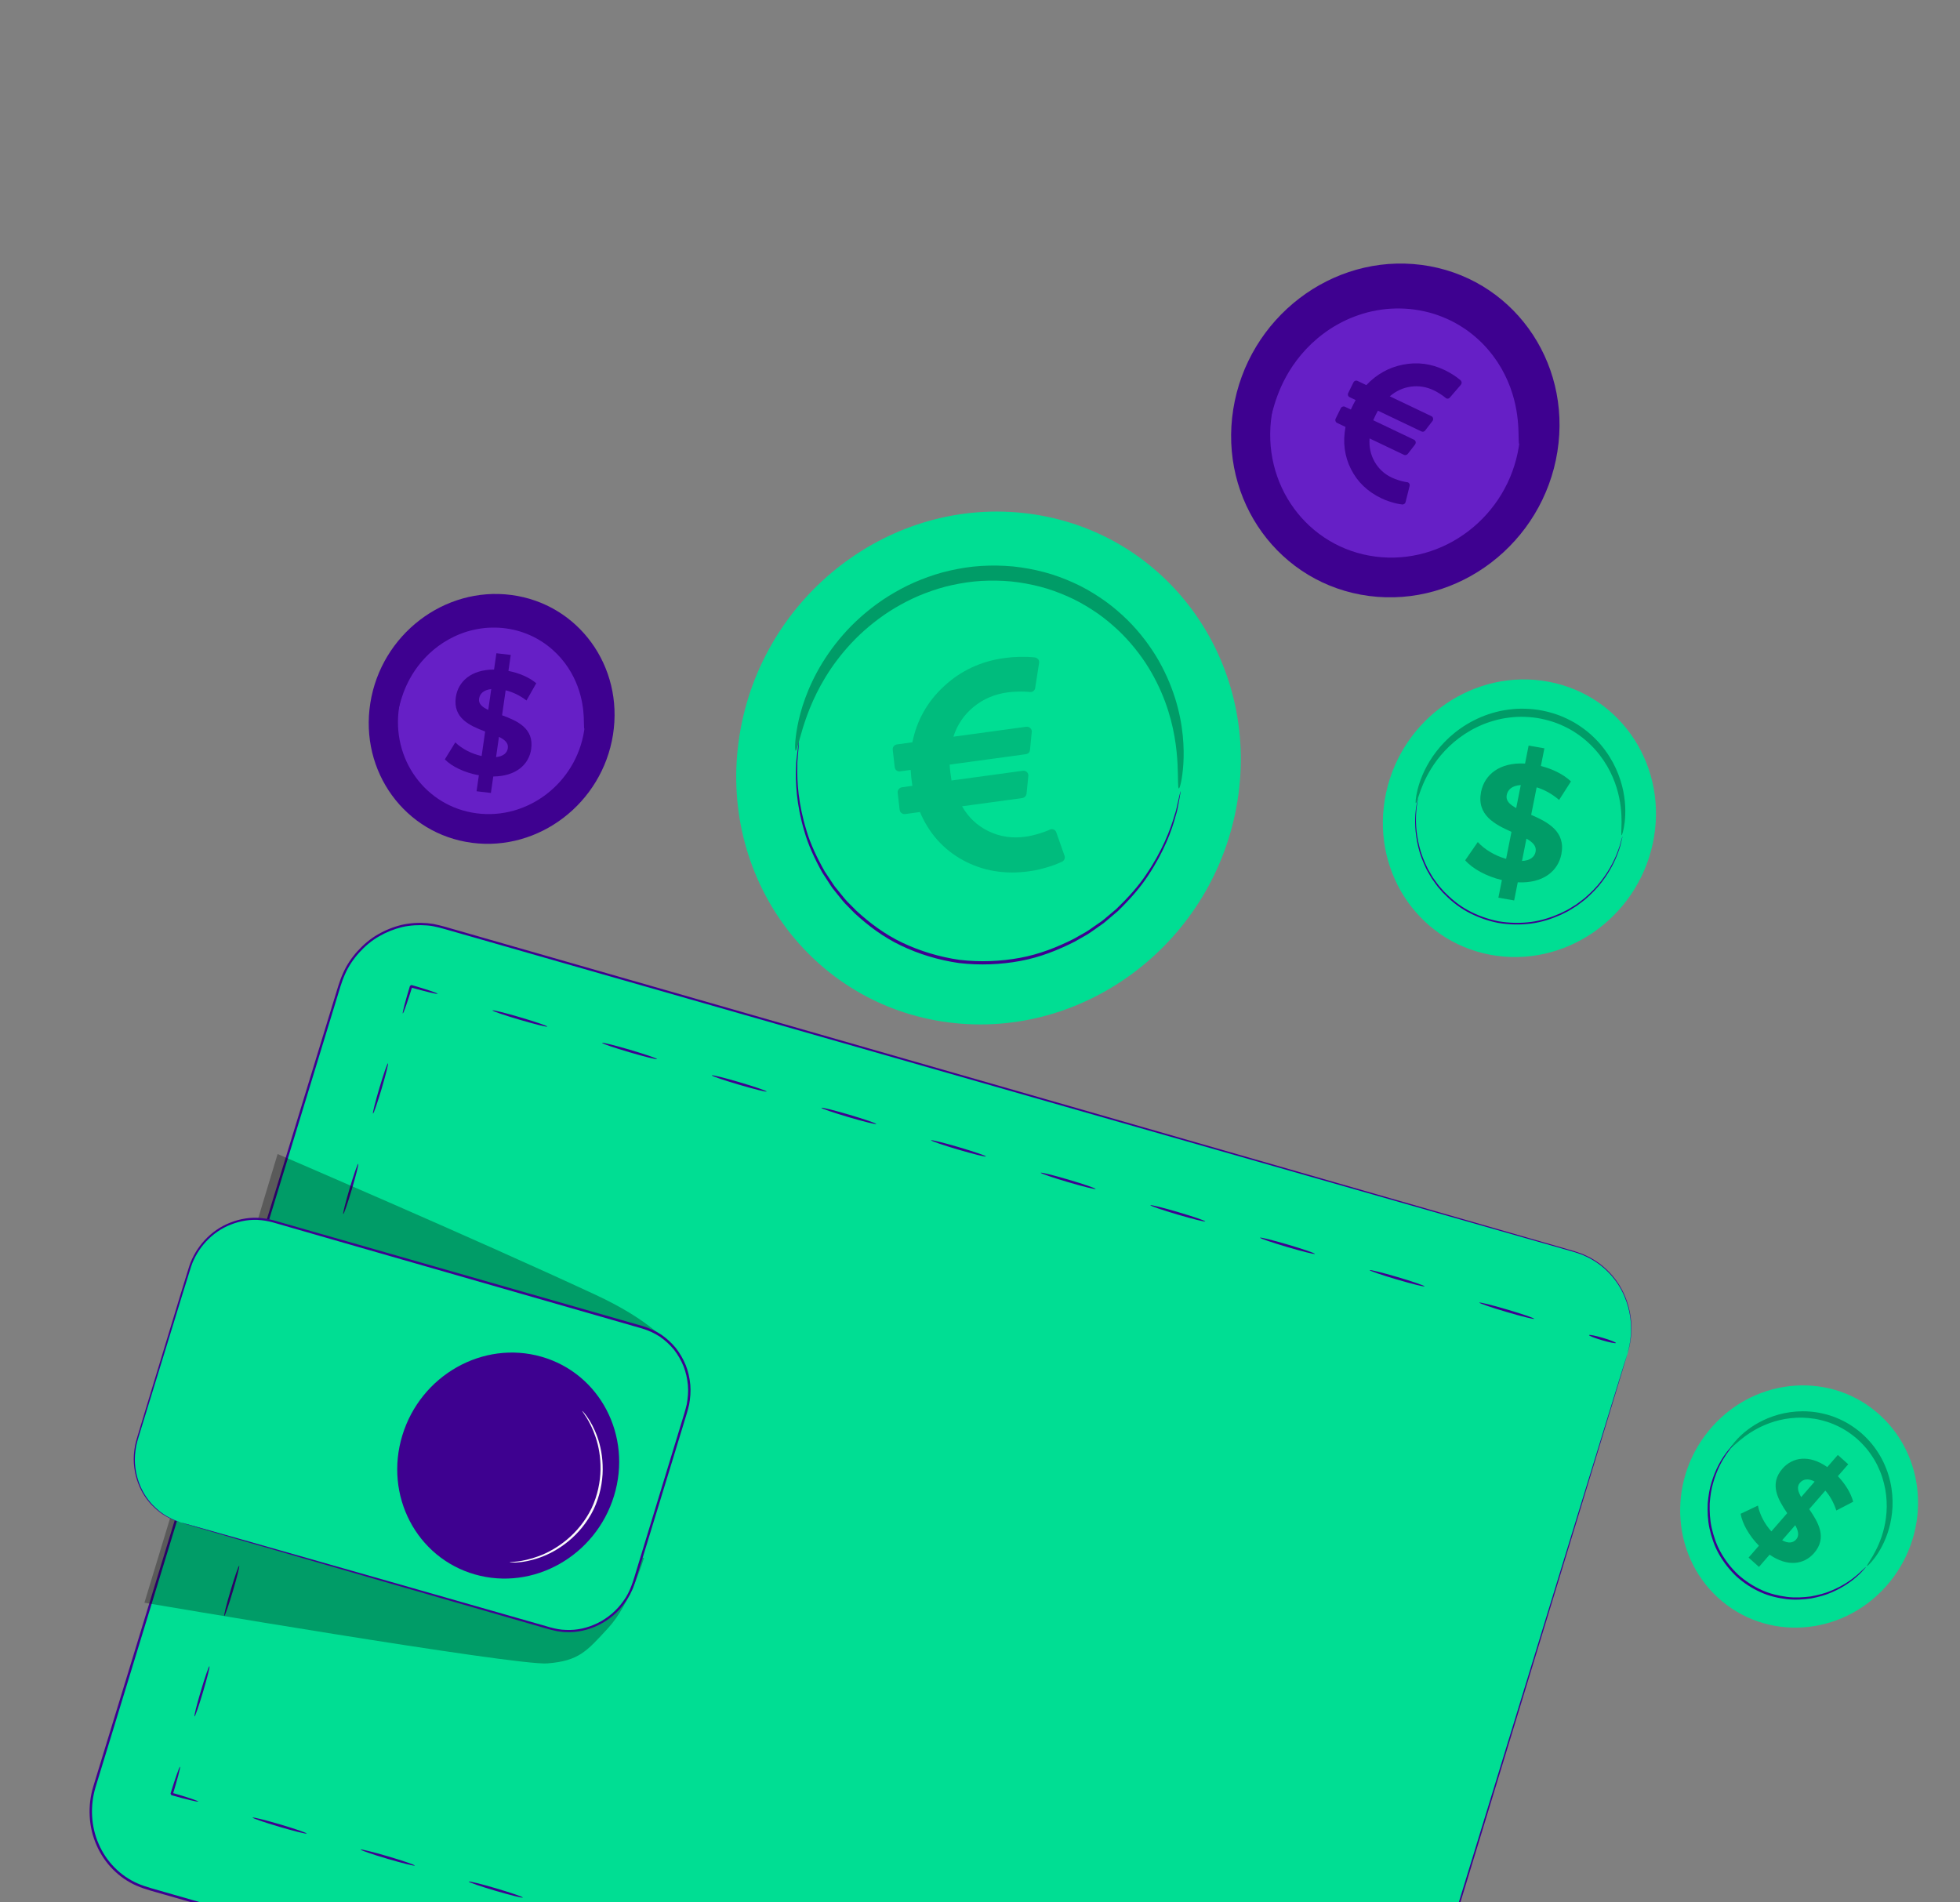 <svg width="338" height="328" viewBox="0 0 338 328" fill="none" xmlns="http://www.w3.org/2000/svg">
<rect x="0" y="0" width="338" height="328" fill="#808080" stroke="none"/>
<path d="M268.572 77.881C266.071 93.645 251.53 104.789 236.094 102.773C220.658 100.755 210.172 86.34 212.674 70.575C215.175 54.811 229.715 43.666 245.152 45.684C260.587 47.7 271.073 62.116 268.572 77.881Z" fill="#3E0190"/>
<path d="M261.921 77.012C260.015 89.025 248.934 97.517 237.171 95.98C225.408 94.442 217.417 83.457 219.323 71.444C221.23 59.43 232.311 50.938 244.073 52.475C255.836 54.013 263.827 64.998 261.921 77.012Z" fill="#661FC6"/>
<path d="M261.988 76.523C261.858 76.511 261.918 75.537 261.839 73.812C261.751 72.096 261.484 69.596 260.433 66.767C259.907 65.358 259.19 63.873 258.229 62.41C257.257 60.959 256.059 59.516 254.589 58.238C253.856 57.595 253.066 56.983 252.207 56.439C251.352 55.89 250.444 55.379 249.474 54.959C248.507 54.535 247.497 54.159 246.437 53.885C245.379 53.61 244.285 53.409 243.163 53.291C242.039 53.188 240.921 53.17 239.82 53.233C238.718 53.294 237.637 53.464 236.588 53.688C235.536 53.91 234.523 54.231 233.551 54.6C232.576 54.963 231.652 55.408 230.777 55.891C229.022 56.852 227.491 58.026 226.181 59.253C224.878 60.492 223.806 61.801 222.94 63.072C221.206 65.627 220.321 68.013 219.804 69.669C219.295 71.335 219.11 72.298 218.979 72.284C218.882 72.276 218.849 71.289 219.177 69.526C219.514 67.777 220.261 65.223 221.963 62.44C222.813 61.055 223.896 59.622 225.243 58.257C226.598 56.905 228.202 55.606 230.066 54.536C230.995 53.998 231.98 53.503 233.023 53.095C234.064 52.683 235.152 52.323 236.284 52.071C237.414 51.817 238.58 51.626 239.769 51.553C240.958 51.48 242.165 51.496 243.377 51.608C244.586 51.735 245.767 51.954 246.907 52.258C248.049 52.56 249.138 52.974 250.176 53.442C251.217 53.907 252.189 54.47 253.099 55.076C254.014 55.676 254.852 56.351 255.623 57.056C257.172 58.463 258.411 60.042 259.395 61.625C260.365 63.217 261.063 64.827 261.546 66.343C262.509 69.388 262.597 72.024 262.488 73.796C262.365 75.578 262.084 76.534 261.988 76.523Z" fill="#3E0190"/>
<g clip-path="url(#clip0_45_6276)">
<path d="M243.085 83.808L242.396 86.564C242.365 86.704 242.292 86.814 242.177 86.895C242.061 86.976 241.937 87.011 241.804 86.999L241.72 86.978C241.669 86.98 241.606 86.972 241.532 86.957C241.458 86.941 241.365 86.925 241.253 86.91C241.14 86.895 241.016 86.872 240.881 86.84C240.746 86.807 240.603 86.771 240.452 86.732C240.301 86.692 240.135 86.645 239.954 86.591C239.773 86.537 239.59 86.479 239.406 86.417C239.222 86.355 239.028 86.282 238.824 86.197C238.62 86.113 238.421 86.024 238.227 85.931C235.838 84.791 234.085 83.111 232.969 80.89C231.853 78.669 231.541 76.247 232.033 73.624L230.578 72.929C230.446 72.866 230.355 72.761 230.307 72.615C230.259 72.469 230.268 72.328 230.335 72.192L231.206 70.415C231.273 70.279 231.379 70.184 231.525 70.131C231.671 70.078 231.81 70.083 231.943 70.146L232.953 70.629C233.226 70.022 233.501 69.474 233.778 68.985L232.752 68.496C232.609 68.427 232.515 68.324 232.469 68.186C232.424 68.048 232.437 67.905 232.509 67.758L233.387 65.966C233.459 65.819 233.564 65.721 233.702 65.67C233.841 65.62 233.981 65.629 234.124 65.697L235.625 66.413C237.388 64.539 239.5 63.361 241.96 62.879C244.419 62.398 246.793 62.703 249.08 63.795C250.121 64.292 251.053 64.885 251.874 65.575C251.971 65.66 252.034 65.787 252.064 65.957C252.069 66.101 252.023 66.234 251.925 66.356L250.041 68.541C249.944 68.663 249.822 68.731 249.676 68.746C249.531 68.76 249.402 68.715 249.29 68.609L249.236 68.564C249.2 68.534 249.148 68.493 249.079 68.441L248.838 68.258L248.521 68.039L248.145 67.801L247.721 67.55L247.277 67.319C245.99 66.705 244.672 66.489 243.322 66.673C241.972 66.856 240.754 67.413 239.668 68.343L246.836 71.765C246.999 71.843 247.096 71.966 247.126 72.136C247.166 72.311 247.135 72.464 247.033 72.596L245.786 74.213C245.602 74.461 245.372 74.519 245.096 74.388L237.622 70.82C237.401 71.193 237.132 71.744 236.813 72.471L243.842 75.826C243.996 75.9 244.092 76.023 244.133 76.198C244.163 76.368 244.124 76.524 244.017 76.666L242.786 78.252C242.709 78.357 242.605 78.427 242.475 78.462C242.344 78.497 242.223 78.487 242.111 78.434L236.184 75.605C236.072 77.065 236.359 78.401 237.043 79.614C237.728 80.827 238.718 81.743 240.015 82.362C240.199 82.449 240.386 82.529 240.578 82.601C240.769 82.673 240.949 82.736 241.118 82.791C241.286 82.846 241.448 82.894 241.604 82.936C241.76 82.978 241.898 83.011 242.018 83.036C242.138 83.061 242.244 83.083 242.336 83.101L242.543 83.141L242.635 83.147C242.793 83.157 242.921 83.231 243.018 83.368C243.104 83.5 243.127 83.647 243.085 83.808Z" fill="#3E0190"/>
</g>
<path d="M105.709 126.707C103.836 138.508 92.95 146.851 81.395 145.341C69.839 143.83 61.989 133.039 63.862 121.237C65.733 109.435 76.619 101.093 88.175 102.603C99.731 104.114 107.58 114.905 105.709 126.707Z" fill="#3E0190"/>
<path d="M100.727 126.056C99.3 135.049 91.005 141.407 82.198 140.255C73.393 139.104 67.41 130.881 68.838 121.887C70.265 112.894 78.56 106.536 87.366 107.687C96.172 108.839 102.154 117.062 100.727 126.056Z" fill="#661FC6"/>
<path d="M100.781 125.69C100.683 125.681 100.729 124.951 100.67 123.66C100.604 122.376 100.404 120.505 99.616 118.387C99.223 117.332 98.686 116.221 97.966 115.125C97.239 114.038 96.341 112.959 95.241 112.002C94.692 111.521 94.101 111.063 93.458 110.655C92.818 110.244 92.139 109.861 91.412 109.546C90.688 109.229 89.932 108.947 89.139 108.742C88.347 108.536 87.527 108.385 86.688 108.297C85.846 108.22 85.009 108.207 84.184 108.253C83.359 108.299 82.551 108.427 81.765 108.594C80.977 108.76 80.219 109.001 79.491 109.277C78.761 109.549 78.07 109.882 77.415 110.243C76.101 110.963 74.955 111.842 73.974 112.761C72.999 113.689 72.195 114.668 71.547 115.621C70.249 117.533 69.586 119.318 69.2 120.559C68.819 121.806 68.68 122.527 68.582 122.516C68.51 122.51 68.484 121.771 68.73 120.452C68.982 119.142 69.541 117.23 70.815 115.147C71.453 114.111 72.263 113.038 73.271 112.016C74.285 111.003 75.487 110.032 76.882 109.229C77.578 108.827 78.315 108.456 79.096 108.151C79.876 107.843 80.69 107.573 81.537 107.385C82.384 107.195 83.256 107.052 84.146 106.998C85.035 106.943 85.94 106.955 86.847 107.039C87.752 107.134 88.636 107.298 89.49 107.526C90.345 107.752 91.16 108.062 91.937 108.412C92.716 108.76 93.443 109.181 94.125 109.635C94.81 110.084 95.437 110.59 96.014 111.118C97.173 112.171 98.103 113.353 98.838 114.538C99.564 115.73 100.087 116.935 100.448 118.071C101.169 120.351 101.235 122.324 101.153 123.651C101.063 124.982 100.853 125.698 100.781 125.69Z" fill="#3E0190"/>
<path d="M85.063 133.903L84.655 136.739L82.183 136.452L82.579 133.693C80.153 133.257 77.916 132.199 76.713 130.952L78.516 128.021C79.618 129.101 81.3 129.992 83.056 130.376L83.664 126.147C81.017 125.145 78.086 123.852 78.606 120.231C78.992 117.547 81.227 115.464 85.199 115.463L85.604 112.651L88.077 112.938L87.68 115.699C89.513 116.066 91.246 116.782 92.478 117.826L90.794 120.797C89.639 119.917 88.414 119.336 87.2 119.041L86.581 123.345C89.232 124.322 92.114 125.61 91.601 129.179C91.221 131.812 89.015 133.872 85.063 133.903ZM84.198 122.424L84.715 118.829C83.361 118.98 82.736 119.655 82.615 120.491C82.488 121.376 83.161 121.944 84.198 122.424ZM87.575 129.021C87.702 128.134 87.055 127.57 86.046 127.066L85.544 130.56C86.82 130.426 87.459 129.83 87.575 129.021Z" fill="#3E0190"/>
<path d="M280.678 233.437L238.391 371.762C236.078 379.331 228.233 383.756 220.872 381.645L25.42 325.591C18.058 323.479 13.966 315.631 16.28 308.063L58.566 169.737C60.88 162.168 68.724 157.744 76.086 159.855L271.537 215.909C278.899 218.02 282.992 225.867 280.678 233.437Z" fill="#00DE93"/>
<path d="M280.671 233.378C280.671 233.378 280.707 233.206 280.789 232.871C280.86 232.534 281.026 232.041 281.1 231.364C281.316 230.034 281.454 227.966 280.788 225.433C280.438 224.18 279.903 222.811 279.035 221.472C278.161 220.144 276.976 218.839 275.437 217.772C275.058 217.498 274.632 217.278 274.221 217.022C273.793 216.793 273.335 216.603 272.882 216.386C272.404 216.223 271.919 216.058 271.425 215.89C270.921 215.746 270.408 215.6 269.886 215.451C267.8 214.857 265.579 214.224 263.227 213.553C244.405 208.176 217.178 200.398 183.534 190.786C166.712 185.974 148.288 180.703 128.508 175.044C118.619 172.214 108.39 169.286 97.855 166.271C92.587 164.763 87.242 163.233 81.825 161.682C80.471 161.294 79.111 160.906 77.748 160.515C76.376 160.139 75.036 159.684 73.619 159.588C72.211 159.474 70.775 159.554 69.368 159.867C67.968 160.204 66.608 160.749 65.343 161.485C64.069 162.209 62.934 163.186 61.937 164.28C60.943 165.378 60.097 166.633 59.498 168.003C58.883 169.358 58.497 170.833 58.043 172.287C57.597 173.742 57.151 175.203 56.703 176.667C54.912 182.524 53.101 188.45 51.27 194.437C47.608 206.413 43.869 218.64 40.062 231.088C32.448 255.984 24.564 281.76 16.488 308.16C15.496 311.419 15.686 314.974 17.023 317.999C18.332 321.032 20.764 323.509 23.742 324.799C25.219 325.445 26.84 325.817 28.412 326.287C29.991 326.74 31.567 327.192 33.141 327.643C36.288 328.545 39.425 329.443 42.549 330.34C55.048 333.922 67.364 337.453 79.465 340.922C103.668 347.862 127.013 354.557 149.252 360.934C171.49 367.315 192.621 373.377 212.398 379.051C214.871 379.76 217.322 380.464 219.75 381.161C220.968 381.521 222.165 381.835 223.408 381.943C224.646 382.022 225.899 382.008 227.117 381.742C227.734 381.66 228.323 381.438 228.923 381.284C229.498 381.044 230.097 380.868 230.642 380.562C231.775 380.041 232.793 379.304 233.747 378.516C235.612 376.879 237.085 374.796 237.901 372.488C240.866 363.087 243.592 353.993 246.259 345.353C256.872 310.757 265.461 282.76 271.398 263.408C274.373 253.739 276.684 246.231 278.252 241.135C279.039 238.593 279.64 236.654 280.045 235.346C280.453 234.043 280.671 233.378 280.671 233.378C280.671 233.378 280.481 234.05 280.088 235.358C279.692 236.669 279.105 238.612 278.335 241.159C276.784 246.259 274.498 253.775 271.555 263.453C265.649 282.814 257.103 310.823 246.543 345.434C243.883 354.085 241.174 363.156 238.205 372.595C237.372 374.956 235.866 377.091 233.958 378.769C232.982 379.577 231.939 380.332 230.781 380.865C230.222 381.179 229.609 381.361 229.021 381.606C228.407 381.766 227.804 381.992 227.172 382.077C225.924 382.35 224.64 382.367 223.372 382.286C222.104 382.178 220.856 381.852 219.651 381.495C217.222 380.8 214.771 380.098 212.298 379.391C192.517 373.73 171.382 367.68 149.14 361.312C126.898 354.943 103.55 348.256 79.346 341.324C67.243 337.857 54.926 334.329 42.427 330.748C39.302 329.852 36.166 328.953 33.019 328.052C31.445 327.601 29.868 327.149 28.29 326.697C26.719 326.226 25.109 325.862 23.568 325.189C20.5 323.86 17.992 321.308 16.644 318.183C15.267 315.07 15.07 311.402 16.094 308.047C24.172 281.647 32.059 255.872 39.676 230.977C43.485 218.53 47.228 206.303 50.893 194.329C52.725 188.341 54.539 182.418 56.332 176.561C56.78 175.096 57.227 173.636 57.673 172.181C58.127 170.732 58.511 169.256 59.15 167.847C59.766 166.438 60.636 165.147 61.659 164.019C62.683 162.894 63.851 161.891 65.161 161.147C66.461 160.391 67.859 159.832 69.299 159.487C70.743 159.165 72.22 159.083 73.668 159.202L74.748 159.336L75.804 159.575C76.509 159.733 77.177 159.956 77.863 160.144C79.226 160.534 80.585 160.925 81.939 161.313C87.356 162.867 92.7 164.4 97.966 165.911C108.5 168.934 118.726 171.868 128.614 174.705C148.388 180.381 166.807 185.669 183.624 190.496C217.251 200.163 244.465 207.986 263.277 213.394C265.628 214.071 267.847 214.71 269.931 215.311C270.452 215.461 270.964 215.609 271.468 215.754C271.966 215.926 272.455 216.094 272.936 216.259C273.394 216.48 273.855 216.674 274.286 216.906C274.701 217.166 275.129 217.39 275.51 217.667C277.06 218.75 278.249 220.071 279.124 221.412C279.993 222.765 280.525 224.146 280.87 225.408C281.527 227.962 281.373 230.039 281.142 231.371C281.061 232.049 280.888 232.541 280.811 232.876C280.721 233.21 280.671 233.378 280.671 233.378Z" fill="#3E0190"/>
<path d="M274.029 230.237C274.063 230.122 275.127 230.334 276.406 230.709C277.685 231.085 278.694 231.482 278.66 231.596C278.626 231.71 277.561 231.5 276.282 231.124C275.003 230.749 273.995 230.352 274.029 230.237Z" fill="#3E0190"/>
<path d="M255.119 224.638C255.153 224.523 257.296 225.054 259.905 225.823C262.515 226.593 264.603 227.31 264.569 227.424C264.535 227.538 262.392 227.008 259.781 226.239C257.173 225.47 255.084 224.753 255.119 224.638Z" fill="#3E0190"/>
<path d="M236.209 219.039C236.243 218.924 238.387 219.455 240.996 220.224C243.606 220.994 245.693 221.711 245.659 221.825C245.625 221.939 243.482 221.409 240.872 220.639C238.262 219.871 236.175 219.154 236.209 219.039Z" fill="#3E0190"/>
<path d="M217.299 213.44C217.333 213.325 219.476 213.856 222.086 214.625C224.696 215.395 226.783 216.112 226.749 216.226C226.715 216.34 224.572 215.81 221.962 215.041C219.353 214.272 217.264 213.555 217.299 213.44Z" fill="#3E0190"/>
<path d="M198.388 207.841C198.422 207.725 200.566 208.257 203.175 209.026C205.785 209.795 207.872 210.512 207.838 210.626C207.804 210.741 205.661 210.21 203.051 209.441C200.442 208.673 198.354 207.956 198.388 207.841Z" fill="#3E0190"/>
<path d="M179.478 202.241C179.512 202.126 181.656 202.658 184.265 203.427C186.875 204.196 188.962 204.913 188.928 205.027C188.894 205.141 186.751 204.611 184.141 203.842C181.531 203.073 179.444 202.356 179.478 202.241Z" fill="#3E0190"/>
<path d="M160.568 196.642C160.602 196.527 162.746 197.058 165.354 197.827C167.965 198.597 170.052 199.314 170.018 199.428C169.984 199.542 167.841 199.012 165.231 198.243C162.622 197.474 160.534 196.757 160.568 196.642Z" fill="#3E0190"/>
<path d="M141.658 191.043C141.692 190.928 143.836 191.459 146.445 192.228C149.056 192.998 151.143 193.715 151.109 193.829C151.075 193.943 148.932 193.413 146.322 192.644C143.712 191.875 141.624 191.158 141.658 191.043Z" fill="#3E0190"/>
<path d="M122.749 185.444C122.783 185.329 124.926 185.86 127.536 186.629C130.146 187.399 132.233 188.116 132.199 188.23C132.166 188.344 130.023 187.814 127.412 187.045C124.802 186.276 122.715 185.559 122.749 185.444Z" fill="#3E0190"/>
<path d="M103.838 179.845C103.872 179.73 106.016 180.261 108.624 181.03C111.234 181.799 113.322 182.516 113.288 182.631C113.254 182.745 111.111 182.215 108.501 181.445C105.892 180.677 103.804 179.96 103.838 179.845Z" fill="#3E0190"/>
<path d="M84.929 174.246C84.963 174.131 87.106 174.662 89.715 175.431C92.325 176.2 94.413 176.917 94.379 177.031C94.345 177.146 92.202 176.616 89.592 175.846C86.983 175.078 84.894 174.361 84.929 174.246Z" fill="#3E0190"/>
<path d="M69.459 174.767C69.349 174.736 69.905 172.606 70.7 170.011C71.221 169.716 70.845 169.93 70.962 169.864L70.964 169.864L70.968 169.865L70.975 169.867L70.99 169.871L71.019 169.88L71.078 169.897L71.195 169.93L71.427 169.998C71.58 170.042 71.731 170.087 71.88 170.131C72.171 170.218 72.454 170.304 72.734 170.388C73.229 170.546 73.707 170.699 74.173 170.848C74.989 171.121 75.484 171.319 75.467 171.375C75.45 171.431 74.923 171.336 74.085 171.136C73.611 171.016 73.123 170.892 72.619 170.764C72.337 170.687 72.051 170.61 71.758 170.53C71.608 170.488 71.457 170.446 71.303 170.403L71.071 170.338L70.954 170.304L70.895 170.287L70.865 170.279L70.851 170.275L70.843 170.272L70.839 170.271L70.838 170.271C70.953 170.205 70.576 170.417 71.097 170.124C70.302 172.719 69.568 174.798 69.459 174.767Z" fill="#3E0190"/>
<path d="M64.325 192.033C64.217 192.002 64.708 190.035 65.42 187.642C66.132 185.248 66.797 183.333 66.903 183.365C67.011 183.396 66.521 185.362 65.809 187.756C65.097 190.15 64.433 192.065 64.325 192.033Z" fill="#3E0190"/>
<path d="M59.193 209.362C59.086 209.33 59.577 207.363 60.288 204.97C61.001 202.576 61.665 200.662 61.772 200.693C61.88 200.725 61.389 202.691 60.677 205.085C59.966 207.479 59.301 209.393 59.193 209.362Z" fill="#3E0190"/>
<path d="M54.062 226.691C53.955 226.659 54.445 224.692 55.157 222.299C55.869 219.905 56.534 217.991 56.641 218.022C56.748 218.054 56.258 220.02 55.546 222.414C54.835 224.807 54.17 226.722 54.062 226.691Z" fill="#3E0190"/>
<path d="M48.932 244.019C48.825 243.987 49.316 242.021 50.027 239.627C50.739 237.233 51.404 235.319 51.511 235.35C51.619 235.382 51.128 237.348 50.416 239.742C49.705 242.136 49.04 244.051 48.932 244.019Z" fill="#3E0190"/>
<path d="M43.801 261.348C43.694 261.316 44.184 259.35 44.896 256.956C45.608 254.562 46.273 252.648 46.38 252.679C46.487 252.711 45.997 254.677 45.285 257.071C44.574 259.464 43.909 261.38 43.801 261.348Z" fill="#3E0190"/>
<path d="M38.67 278.676C38.563 278.645 39.053 276.678 39.765 274.285C40.477 271.891 41.142 269.976 41.249 270.008C41.357 270.039 40.866 272.005 40.154 274.399C39.443 276.794 38.778 278.708 38.67 278.676Z" fill="#3E0190"/>
<path d="M33.54 296.005C33.432 295.974 33.923 294.007 34.635 291.614C35.347 289.22 36.011 287.305 36.118 287.337C36.226 287.368 35.735 289.334 35.023 291.728C34.312 294.122 33.647 296.037 33.54 296.005Z" fill="#3E0190"/>
<path d="M34.177 310.673C34.142 310.785 32.069 310.29 29.545 309.568C29.273 309.046 29.47 309.422 29.409 309.305L29.41 309.302L29.411 309.299L29.413 309.291L29.418 309.276L29.427 309.245L29.446 309.185L29.483 309.064L29.557 308.826C29.606 308.668 29.655 308.514 29.703 308.36C29.798 308.061 29.892 307.769 29.984 307.481C30.156 306.971 30.323 306.479 30.484 305.999C30.78 305.159 30.991 304.647 31.046 304.663C31.101 304.679 30.989 305.219 30.764 306.08C30.63 306.567 30.493 307.068 30.35 307.586C30.265 307.876 30.179 308.17 30.091 308.471C30.045 308.625 29.999 308.781 29.951 308.939L29.879 309.178L29.842 309.298L29.823 309.359L29.814 309.389L29.809 309.404L29.807 309.412L29.806 309.416L29.805 309.418C29.745 309.302 29.94 309.68 29.669 309.159C32.194 309.882 34.211 310.56 34.177 310.673Z" fill="#3E0190"/>
<path d="M52.878 316.187C52.843 316.302 50.731 315.78 48.159 315.022C45.587 314.263 43.531 313.556 43.565 313.441C43.598 313.327 45.711 313.848 48.283 314.606C50.855 315.364 52.912 316.072 52.878 316.187Z" fill="#3E0190"/>
<path d="M71.513 321.705C71.479 321.82 69.367 321.298 66.795 320.54C64.223 319.782 62.166 319.074 62.2 318.959C62.233 318.845 64.346 319.366 66.919 320.125C69.49 320.882 71.548 321.59 71.513 321.705Z" fill="#3E0190"/>
<path d="M90.149 327.223C90.115 327.338 88.002 326.816 85.431 326.058C82.858 325.3 80.802 324.592 80.836 324.478C80.87 324.364 82.982 324.885 85.554 325.643C88.126 326.4 90.183 327.108 90.149 327.223Z" fill="#3E0190"/>
<g opacity="0.3">
<path d="M111.054 268.663C111.054 268.663 108.702 276.585 104.926 280.697C101.151 284.807 99.812 286.421 94.373 286.851C88.933 287.28 24.905 276.39 24.905 276.39L31.437 254.871L111.054 268.663Z" fill="black"/>
</g>
<g opacity="0.3">
<path d="M118.303 239.893C118.303 239.893 121.457 231.997 102.645 223.259C81.129 213.265 47.873 199.011 47.873 199.011L43.244 214.346L118.303 239.893Z" fill="black"/>
</g>
<path d="M31.197 262.546L94.973 280.851C101.026 282.588 107.475 278.947 109.378 272.718L118.352 243.338C120.255 237.109 116.891 230.65 110.838 228.913L47.061 210.608C41.008 208.871 34.56 212.512 32.657 218.742L23.683 248.122C21.779 254.351 25.144 260.808 31.197 262.546Z" fill="#00DE93"/>
<path d="M31.197 262.553C31.197 262.553 30.975 262.492 30.546 262.352C30.114 262.224 29.491 261.965 28.723 261.539C27.946 261.125 27.067 260.461 26.167 259.537C25.278 258.604 24.408 257.347 23.814 255.749C23.234 254.16 22.875 252.224 23.164 250.125C23.27 249.073 23.619 248.01 23.941 246.925C24.272 245.834 24.614 244.702 24.97 243.529C26.395 238.836 28.016 233.495 29.808 227.59C30.714 224.639 31.625 221.545 32.645 218.323C33.722 215.092 36.303 212.152 39.714 210.839C41.4 210.171 43.261 209.855 45.101 210.058C46.019 210.14 46.937 210.368 47.812 210.627C48.697 210.88 49.589 211.135 50.486 211.392C54.078 212.419 57.775 213.477 61.566 214.562C76.729 218.907 93.398 223.684 110.895 228.699C112.001 229.041 113.06 229.516 114.023 230.147C114.971 230.799 115.822 231.581 116.551 232.468C117.257 233.374 117.83 234.379 118.265 235.443C118.687 236.515 118.931 237.652 119.044 238.8C119.143 239.953 119.043 241.115 118.835 242.251C118.573 243.388 118.215 244.454 117.89 245.537C117.23 247.697 116.574 249.838 115.926 251.962C114.626 256.209 113.35 260.38 112.1 264.465C111.476 266.507 110.856 268.528 110.245 270.526C109.921 271.525 109.675 272.518 109.293 273.507C109.137 274.01 108.871 274.467 108.658 274.944C108.393 275.393 108.148 275.857 107.838 276.274C105.464 279.713 101.39 281.645 97.579 281.45C97.099 281.462 96.633 281.353 96.163 281.31C95.701 281.219 95.242 281.108 94.792 280.994C93.907 280.74 93.03 280.487 92.159 280.236C90.417 279.735 88.704 279.241 87.019 278.755C80.28 276.812 74.003 275.002 68.271 273.348C56.819 270.033 47.551 267.349 41.132 265.49C37.939 264.556 35.457 263.829 33.761 263.333C32.927 263.085 32.289 262.894 31.847 262.762C31.413 262.63 31.197 262.553 31.197 262.553C31.197 262.553 31.422 262.602 31.858 262.719C32.302 262.842 32.945 263.018 33.784 263.25C35.486 263.729 37.975 264.428 41.179 265.33C47.606 267.157 56.889 269.796 68.357 273.057C74.094 274.694 80.376 276.488 87.121 278.413C88.807 278.896 90.522 279.385 92.265 279.883C94.02 280.339 95.748 281.044 97.603 281.074C101.293 281.257 105.234 279.379 107.525 276.051C108.744 274.423 109.257 272.417 109.869 270.417C110.479 268.419 111.095 266.397 111.718 264.354C112.965 260.269 114.238 256.096 115.534 251.849C116.182 249.726 116.836 247.583 117.496 245.423C117.82 244.343 118.181 243.256 118.429 242.177C118.628 241.081 118.725 239.961 118.629 238.849C118.519 237.743 118.284 236.646 117.877 235.611C117.458 234.585 116.904 233.616 116.224 232.742C115.52 231.887 114.7 231.134 113.788 230.504C112.858 229.897 111.838 229.44 110.77 229.108C93.278 224.083 76.612 219.295 61.451 214.939C57.662 213.849 53.967 212.786 50.377 211.752C49.479 211.494 48.588 211.237 47.705 210.983C46.817 210.719 45.953 210.504 45.057 210.419C43.274 210.219 41.469 210.523 39.832 211.167C36.519 212.434 34.007 215.282 32.951 218.421C31.929 221.619 31.004 224.726 30.09 227.671C28.277 233.568 26.635 238.905 25.193 243.592C24.832 244.763 24.484 245.894 24.149 246.983C23.819 248.076 23.472 249.11 23.363 250.145C23.066 252.206 23.407 254.114 23.967 255.686C24.542 257.266 25.389 258.516 26.259 259.448C27.14 260.371 28.003 261.041 28.768 261.463C29.523 261.899 30.137 262.169 30.563 262.31C30.982 262.464 31.197 262.553 31.197 262.553Z" fill="#3E0190"/>
<path d="M81.892 271.506C91.971 274.393 102.715 268.329 105.889 257.962C109.063 247.595 103.464 236.851 93.385 233.965C83.306 231.078 72.562 237.142 69.388 247.509C66.214 257.876 71.812 268.62 81.892 271.506Z" fill="#3E0190"/>
<path d="M87.906 269.43C87.892 269.315 89.918 269.469 92.923 268.345C94.416 267.792 96.117 266.876 97.754 265.514C99.389 264.16 100.928 262.323 102.01 260.108C103.06 257.878 103.528 255.53 103.558 253.412C103.593 251.288 103.239 249.395 102.733 247.889C101.723 244.854 100.33 243.382 100.428 243.321C100.439 243.312 100.523 243.401 100.673 243.581C100.815 243.767 101.057 244.018 101.296 244.396C101.815 245.122 102.461 246.261 103.008 247.784C103.558 249.303 103.951 251.231 103.937 253.404C103.927 255.572 103.459 257.987 102.377 260.283C101.264 262.563 99.673 264.442 97.986 265.812C96.297 267.189 94.545 268.096 93.013 268.624C91.48 269.157 90.184 269.372 89.291 269.427C88.846 269.478 88.497 269.449 88.263 269.455C88.028 269.453 87.906 269.444 87.906 269.43Z" fill="#FAFAFA"/>
<path d="M285.024 145.446C282.24 158.447 269.686 167.04 256.982 164.642C244.279 162.244 236.238 149.761 239.021 136.761C241.804 123.76 254.359 115.166 267.062 117.565C279.765 119.963 287.807 132.446 285.024 145.446Z" fill="#00DE93"/>
<g opacity="0.3">
<path d="M279.639 144.037C279.531 144.021 279.625 143.213 279.637 141.773C279.64 140.341 279.532 138.247 278.786 135.843C278.413 134.645 277.885 133.376 277.154 132.113C276.413 130.858 275.485 129.602 274.322 128.469C273.744 127.9 273.116 127.353 272.428 126.859C271.743 126.362 271.014 125.894 270.229 125.499C269.446 125.101 268.624 124.74 267.758 124.463C266.893 124.185 265.994 123.966 265.07 123.815C264.142 123.676 263.216 123.609 262.3 123.61C261.383 123.609 260.48 123.7 259.6 123.837C258.717 123.972 257.863 124.193 257.041 124.454C256.216 124.711 255.43 125.038 254.682 125.399C253.183 126.117 251.862 127.023 250.719 127.983C249.583 128.953 248.635 129.992 247.859 131.011C246.307 133.057 245.465 135.001 244.963 136.355C244.466 137.718 244.27 138.511 244.162 138.493C244.082 138.482 244.098 137.659 244.45 136.207C244.808 134.767 245.542 132.675 247.078 130.439C247.846 129.326 248.808 128.183 249.986 127.11C251.17 126.047 252.559 125.042 254.153 124.238C254.948 123.833 255.787 123.467 256.67 123.177C257.552 122.882 258.47 122.633 259.42 122.477C260.369 122.319 261.345 122.214 262.334 122.21C263.323 122.204 264.324 122.275 265.323 122.424C266.32 122.586 267.29 122.824 268.222 123.13C269.155 123.435 270.039 123.831 270.879 124.268C271.721 124.704 272.501 125.218 273.23 125.765C273.962 126.308 274.626 126.909 275.234 127.532C276.455 128.776 277.412 130.148 278.156 131.512C278.89 132.883 279.396 134.256 279.728 135.54C280.39 138.12 280.345 140.319 280.175 141.789C279.993 143.268 279.718 144.051 279.639 144.037Z" fill="black"/>
</g>
<g opacity="0.3">
<path d="M261.736 152.154L261.115 155.28L258.395 154.806L259 151.765C256.34 151.128 253.928 149.814 252.671 148.353L254.843 145.209C255.998 146.479 257.806 147.572 259.727 148.109L260.653 143.448C257.783 142.17 254.615 140.55 255.409 136.559C255.997 133.601 258.596 131.426 262.993 131.673L263.61 128.575L266.33 129.048L265.725 132.091C267.732 132.613 269.607 133.516 270.908 134.753L268.866 137.949C267.64 136.899 266.32 136.178 264.993 135.773L264.05 140.518C266.924 141.768 270.038 143.379 269.256 147.313C268.679 150.216 266.112 152.367 261.736 152.154ZM261.469 139.346L262.256 135.384C260.748 135.467 260.016 136.177 259.832 137.099C259.638 138.075 260.349 138.748 261.469 139.346ZM264.81 146.886C265.004 145.909 264.321 145.242 263.234 144.619L262.468 148.47C263.89 148.4 264.633 147.779 264.81 146.886Z" fill="black"/>
</g>
<path d="M244.505 137.64C244.509 137.641 244.506 137.692 244.495 137.791C244.48 137.905 244.462 138.048 244.439 138.226C244.411 138.424 244.378 138.659 244.339 138.932C244.301 139.211 244.241 139.531 244.237 139.896C244.113 141.346 244.135 143.482 244.763 145.98C245.058 147.235 245.587 148.541 246.249 149.885C246.438 150.208 246.63 150.536 246.826 150.869C246.926 151.034 247.015 151.209 247.126 151.37C247.241 151.528 247.357 151.688 247.473 151.849C247.712 152.166 247.93 152.507 248.193 152.818C248.463 153.123 248.737 153.432 249.014 153.745C250.178 154.937 251.524 156.084 253.117 156.955C254.706 157.825 256.479 158.484 258.372 158.864C260.276 159.194 262.183 159.223 264.004 158.991C265.83 158.759 267.539 158.184 269.098 157.5C269.481 157.311 269.859 157.123 270.233 156.938C270.602 156.746 270.942 156.509 271.291 156.302C271.464 156.195 271.635 156.089 271.806 155.984C271.973 155.875 272.127 155.746 272.286 155.63C272.602 155.392 272.913 155.157 273.218 154.927C274.375 153.924 275.394 152.907 276.174 151.853C277.767 149.77 278.652 147.804 279.125 146.42C279.27 146.081 279.344 145.764 279.421 145.492C279.496 145.225 279.561 144.996 279.615 144.804C279.666 144.631 279.707 144.492 279.74 144.381C279.77 144.286 279.787 144.238 279.792 144.239C279.797 144.24 279.789 144.29 279.768 144.387C279.742 144.499 279.71 144.641 279.67 144.816C279.622 145.011 279.566 145.243 279.501 145.513C279.432 145.788 279.365 146.11 279.228 146.453C278.783 147.855 277.919 149.852 276.328 151.974C275.549 153.047 274.526 154.085 273.36 155.109C273.053 155.344 272.739 155.583 272.421 155.827C272.26 155.946 272.105 156.077 271.936 156.188C271.764 156.296 271.591 156.404 271.416 156.513C271.064 156.725 270.72 156.967 270.346 157.164C269.968 157.354 269.585 157.545 269.198 157.739C267.62 158.439 265.887 159.028 264.033 159.267C262.184 159.507 260.247 159.479 258.314 159.145C256.392 158.759 254.591 158.087 252.98 157.2C251.364 156.312 250.001 155.145 248.826 153.93C248.547 153.611 248.271 153.296 247.999 152.985C247.733 152.668 247.513 152.322 247.273 151.998C247.156 151.834 247.04 151.672 246.925 151.511C246.813 151.347 246.723 151.17 246.622 151.002C246.427 150.663 246.234 150.329 246.045 150C245.382 148.635 244.858 147.308 244.573 146.036C243.962 143.503 243.972 141.346 244.13 139.89C244.142 139.523 244.21 139.201 244.259 138.922C244.308 138.649 244.349 138.415 244.385 138.217C244.419 138.04 244.446 137.898 244.468 137.785C244.487 137.688 244.5 137.639 244.505 137.64Z" fill="#3E0190"/>
<path d="M325.214 273.591C317.465 282.252 304.486 283.097 296.224 275.478C287.961 267.858 287.545 254.659 295.294 245.998C303.043 237.336 316.022 236.491 324.284 244.111C332.546 251.73 332.962 264.929 325.214 273.591Z" fill="#00DE93"/>
<g opacity="0.3">
<path d="M321.961 270.06C321.89 269.998 322.312 269.426 322.952 268.336C323.582 267.247 324.42 265.604 324.927 263.435C325.179 262.353 325.348 261.147 325.366 259.854C325.373 258.562 325.244 257.184 324.889 255.793C324.715 255.098 324.495 254.396 324.208 253.708C323.924 253.018 323.595 252.331 323.193 251.673C322.795 251.015 322.351 250.366 321.839 249.762C321.328 249.157 320.765 248.582 320.155 248.047C319.537 247.52 318.887 247.048 318.218 246.633C317.547 246.216 316.846 245.874 316.141 245.579C315.436 245.281 314.714 245.061 313.997 244.886C313.281 244.708 312.562 244.598 311.857 244.534C310.446 244.4 309.082 244.489 307.825 244.701C306.568 244.923 305.419 245.283 304.406 245.707C302.374 246.559 300.906 247.656 299.945 248.459C298.985 249.272 298.494 249.786 298.423 249.723C298.369 249.679 298.741 249.06 299.635 248.114C300.527 247.18 301.98 245.921 304.084 244.917C305.134 244.419 306.338 243.986 307.671 243.705C309.003 243.434 310.46 243.299 311.978 243.411C312.737 243.464 313.511 243.567 314.285 243.748C315.06 243.923 315.84 244.152 316.604 244.464C317.368 244.774 318.128 245.138 318.854 245.584C319.581 246.029 320.282 246.536 320.948 247.104C321.607 247.681 322.212 248.303 322.761 248.959C323.31 249.615 323.784 250.318 324.208 251.033C324.633 251.747 324.979 252.494 325.272 253.24C325.57 253.986 325.793 254.746 325.965 255.495C326.314 256.997 326.414 258.476 326.36 259.853C326.296 261.23 326.066 262.505 325.746 263.634C325.101 265.899 324.105 267.552 323.337 268.593C322.558 269.635 322.013 270.106 321.961 270.06Z" fill="black"/>
</g>
<g opacity="0.3">
<path d="M305.167 268.099L303.334 270.208L301.541 268.603L303.325 266.551C301.649 264.849 300.452 262.741 300.171 261.048L303.154 259.633C303.445 261.133 304.294 262.796 305.471 264.084L308.205 260.939C306.656 258.65 305.038 255.962 307.38 253.27C309.116 251.274 311.986 250.797 315.114 252.994L316.931 250.904L318.725 252.509L316.94 254.562C318.187 255.878 319.168 257.426 319.581 258.968L316.671 260.482C316.231 259.117 315.576 257.962 314.778 257.046L311.995 260.248C313.56 262.519 315.141 265.174 312.833 267.828C311.13 269.787 308.294 270.262 305.167 268.099ZM310.611 258.172L312.935 255.498C311.789 254.873 310.937 255.083 310.397 255.703C309.824 256.363 310.051 257.203 310.611 258.172ZM309.749 265.47C310.322 264.811 310.113 263.988 309.588 263.015L307.329 265.613C308.406 266.209 309.225 266.073 309.749 265.47Z" fill="black"/>
</g>
<path d="M298.846 249.189C298.879 249.218 298.417 249.759 297.691 250.804C296.976 251.854 296.068 253.488 295.444 255.666C295.115 256.751 294.935 257.98 294.835 259.297C294.805 260.615 294.853 262.03 295.175 263.467C295.504 264.894 295.986 266.368 296.767 267.746C297.546 269.12 298.549 270.419 299.761 271.562C301.003 272.67 302.377 273.553 303.803 274.202C305.232 274.852 306.725 275.19 308.156 275.379C309.597 275.559 310.989 275.465 312.277 275.3C313.557 275.067 314.743 274.76 315.773 274.319C317.844 273.469 319.354 272.387 320.311 271.559C321.261 270.72 321.745 270.198 321.775 270.228C321.785 270.238 321.673 270.373 321.446 270.624C321.209 270.863 320.901 271.264 320.415 271.682C319.481 272.557 317.975 273.694 315.876 274.597C314.833 275.064 313.627 275.395 312.32 275.648C311.006 275.831 309.581 275.941 308.103 275.767C306.635 275.585 305.1 275.246 303.63 274.584C302.164 273.925 300.751 273.02 299.476 271.881C298.233 270.708 297.204 269.373 296.409 267.959C295.613 266.542 295.126 265.026 294.798 263.561C294.479 262.086 294.443 260.636 294.491 259.288C294.607 257.943 294.809 256.69 295.162 255.59C295.834 253.379 296.797 251.744 297.56 250.711C297.92 250.177 298.282 249.826 298.493 249.563C298.714 249.308 298.835 249.179 298.846 249.189Z" fill="#3E0190"/>
<path d="M213.411 138.049C209.566 162.272 187.223 179.397 163.508 176.301C139.791 173.202 123.682 151.053 127.528 126.83C131.372 102.606 153.714 85.48 177.431 88.579C201.147 91.676 217.257 113.826 213.411 138.049Z" fill="#00DE93"/>
<g opacity="0.3">
<path d="M203.298 135.965C203.097 135.947 203.191 134.449 203.07 131.799C202.933 129.162 202.524 125.322 200.909 120.974C200.101 118.809 198.999 116.528 197.523 114.28C196.029 112.049 194.189 109.833 191.93 107.869C190.805 106.883 189.591 105.941 188.271 105.105C186.956 104.262 185.562 103.476 184.072 102.83C182.586 102.179 181.033 101.602 179.405 101.181C177.78 100.759 176.098 100.45 174.375 100.268C172.648 100.11 170.929 100.083 169.238 100.179C167.544 100.273 165.884 100.534 164.272 100.878C162.656 101.219 161.099 101.714 159.605 102.28C158.108 102.838 156.688 103.521 155.343 104.264C152.647 105.741 150.295 107.544 148.282 109.43C146.28 111.334 144.632 113.345 143.301 115.299C140.637 119.224 139.276 122.891 138.482 125.435C137.701 127.996 137.417 129.475 137.215 129.453C137.067 129.441 137.015 127.925 137.52 125.216C138.037 122.528 139.184 118.604 141.799 114.329C143.107 112.201 144.77 109.999 146.839 107.901C148.922 105.823 151.387 103.828 154.251 102.182C155.678 101.355 157.192 100.594 158.795 99.968C160.394 99.334 162.066 98.781 163.805 98.394C165.542 98.004 167.332 97.71 169.16 97.599C170.986 97.485 172.841 97.511 174.703 97.682C176.561 97.877 178.376 98.214 180.128 98.681C181.882 99.145 183.555 99.782 185.151 100.5C186.75 101.214 188.242 102.079 189.641 103.01C191.047 103.933 192.335 104.97 193.519 106.053C195.899 108.215 197.803 110.64 199.314 113.073C200.805 115.52 201.877 117.993 202.619 120.322C204.099 125.001 204.233 129.052 204.066 131.774C203.878 134.513 203.447 135.981 203.298 135.965Z" fill="black"/>
</g>
<path d="M137.765 127.924C137.775 127.926 137.774 128.019 137.764 128.202C137.748 128.417 137.73 128.682 137.705 129.01C137.674 129.378 137.637 129.814 137.594 130.319C137.549 130.836 137.472 131.432 137.501 132.104C137.418 134.785 137.673 138.712 139.083 143.242C139.752 145.519 140.86 147.867 142.218 150.27C142.599 150.844 142.986 151.428 143.38 152.021C143.582 152.314 143.764 152.626 143.985 152.91C144.213 153.191 144.443 153.472 144.674 153.756C145.146 154.314 145.583 154.919 146.1 155.464C146.629 155.997 147.165 156.537 147.708 157.085C149.975 159.157 152.574 161.126 155.603 162.562C158.623 163.996 161.964 165.025 165.495 165.529C169.044 165.936 172.567 165.792 175.907 165.176C179.256 164.561 182.353 163.325 185.164 161.907C185.852 161.518 186.531 161.135 187.202 160.756C187.864 160.364 188.469 159.893 189.093 159.476C189.402 159.262 189.708 159.049 190.012 158.838C190.311 158.62 190.582 158.367 190.864 158.137C191.423 157.666 191.973 157.203 192.515 156.747C194.552 154.782 196.332 152.806 197.669 150.787C200.403 146.789 201.844 143.081 202.581 140.485C202.815 139.847 202.921 139.255 203.036 138.747C203.149 138.25 203.246 137.823 203.327 137.461C203.405 137.14 203.467 136.88 203.518 136.671C203.564 136.493 203.592 136.403 203.601 136.403C203.61 136.405 203.6 136.498 203.572 136.678C203.535 136.89 203.491 137.153 203.435 137.478C203.366 137.844 203.286 138.276 203.193 138.779C203.093 139.292 203.002 139.891 202.783 140.538C202.104 143.165 200.707 146.931 197.98 151.003C196.647 153.059 194.862 155.076 192.81 157.083C192.265 157.548 191.709 158.022 191.146 158.503C190.861 158.738 190.587 158.995 190.285 159.219C189.978 159.435 189.668 159.653 189.357 159.872C188.727 160.3 188.115 160.78 187.445 161.182C186.766 161.569 186.077 161.963 185.381 162.36C182.535 163.814 179.391 165.078 175.989 165.71C172.596 166.345 169.014 166.495 165.408 166.079C161.82 165.568 158.425 164.519 155.359 163.054C152.285 161.587 149.65 159.579 147.358 157.464C146.81 156.906 146.269 156.355 145.734 155.812C145.212 155.257 144.771 154.641 144.296 154.072C144.064 153.782 143.832 153.495 143.604 153.21C143.382 152.919 143.198 152.602 142.995 152.304C142.601 151.7 142.211 151.105 141.829 150.52C140.468 148.075 139.369 145.686 138.715 143.375C137.336 138.775 137.141 134.803 137.289 132.107C137.275 131.43 137.369 130.831 137.431 130.314C137.495 129.808 137.549 129.371 137.596 129.003C137.641 128.677 137.678 128.412 137.707 128.199C137.737 128.015 137.756 127.924 137.765 127.924Z" fill="#3E0190"/>
<g clip-path="url(#clip1_45_6276)">
<path d="M182.156 143.537L183.573 147.562C183.651 147.764 183.647 147.963 183.561 148.161C183.474 148.358 183.337 148.505 183.149 148.602L183.018 148.646C182.95 148.691 182.86 148.734 182.747 148.776C182.634 148.818 182.495 148.876 182.332 148.952C182.168 149.027 181.982 149.101 181.772 149.174C181.563 149.247 181.34 149.321 181.104 149.398C180.868 149.474 180.605 149.554 180.315 149.638C180.025 149.722 179.731 149.802 179.431 149.878C179.131 149.955 178.808 150.025 178.462 150.09C178.116 150.155 177.773 150.211 177.433 150.257C173.253 150.827 169.469 150.19 166.08 148.344C162.692 146.498 160.213 143.728 158.644 140.033L156.098 140.381C155.866 140.413 155.655 140.357 155.467 140.215C155.278 140.073 155.17 139.888 155.144 139.662L154.804 136.711C154.778 136.484 154.84 136.277 154.991 136.088C155.141 135.9 155.333 135.789 155.565 135.758L157.334 135.516C157.184 134.529 157.087 133.613 157.044 132.77L155.249 133.015C154.999 133.049 154.784 132.999 154.606 132.864C154.427 132.729 154.323 132.54 154.295 132.296L153.952 129.319C153.924 129.075 153.981 128.864 154.124 128.685C154.266 128.506 154.463 128.4 154.713 128.366L157.339 128.007C158.114 124.187 159.95 120.948 162.846 118.289C165.742 115.629 169.191 114.027 173.193 113.481C175.015 113.232 176.771 113.196 178.461 113.372C178.663 113.397 178.857 113.504 179.042 113.691C179.171 113.868 179.222 114.073 179.194 114.307L178.521 118.617C178.493 118.85 178.388 119.037 178.205 119.177C178.021 119.317 177.809 119.368 177.569 119.33L177.459 119.319C177.385 119.311 177.28 119.303 177.143 119.296L176.664 119.268L176.05 119.259L175.344 119.276L174.56 119.317L173.766 119.398C171.515 119.706 169.561 120.538 167.903 121.896C166.245 123.255 165.082 124.97 164.413 127.042L176.954 125.331C177.24 125.292 177.475 125.366 177.66 125.553C177.863 125.737 177.952 125.955 177.926 126.206L177.626 129.272C177.589 129.736 177.33 130.002 176.847 130.068L163.77 131.852C163.791 132.504 163.896 133.418 164.087 134.595L176.386 132.916C176.654 132.88 176.89 132.954 177.092 133.138C177.277 133.325 177.358 133.553 177.335 133.822L177.029 136.835C177.015 137.031 176.935 137.206 176.79 137.358C176.644 137.511 176.473 137.6 176.276 137.627L165.906 139.042C166.998 140.963 168.52 142.396 170.471 143.341C172.422 144.286 174.531 144.604 176.8 144.294C177.122 144.251 177.442 144.194 177.76 144.124C178.079 144.054 178.375 143.982 178.647 143.91C178.92 143.837 179.179 143.762 179.424 143.684C179.669 143.607 179.883 143.533 180.066 143.464C180.248 143.395 180.409 143.333 180.548 143.279L180.861 143.157L180.989 143.086C181.211 142.967 181.445 142.953 181.691 143.043C181.92 143.136 182.075 143.3 182.156 143.537Z" fill="#00BC7D"/>
</g>
<defs>
<clipPath id="clip0_45_6276">
<rect width="17.485" height="24.516" fill="white" transform="matrix(0.897 0.428 -0.443 0.903 237.226 58.136)"/>
</clipPath>
<clipPath id="clip1_45_6276">
<rect width="27.367" height="37.466" fill="white" transform="matrix(1.003 -0.137 0.113 0.982 152.452 116.311)"/>
</clipPath>
</defs>
</svg>
